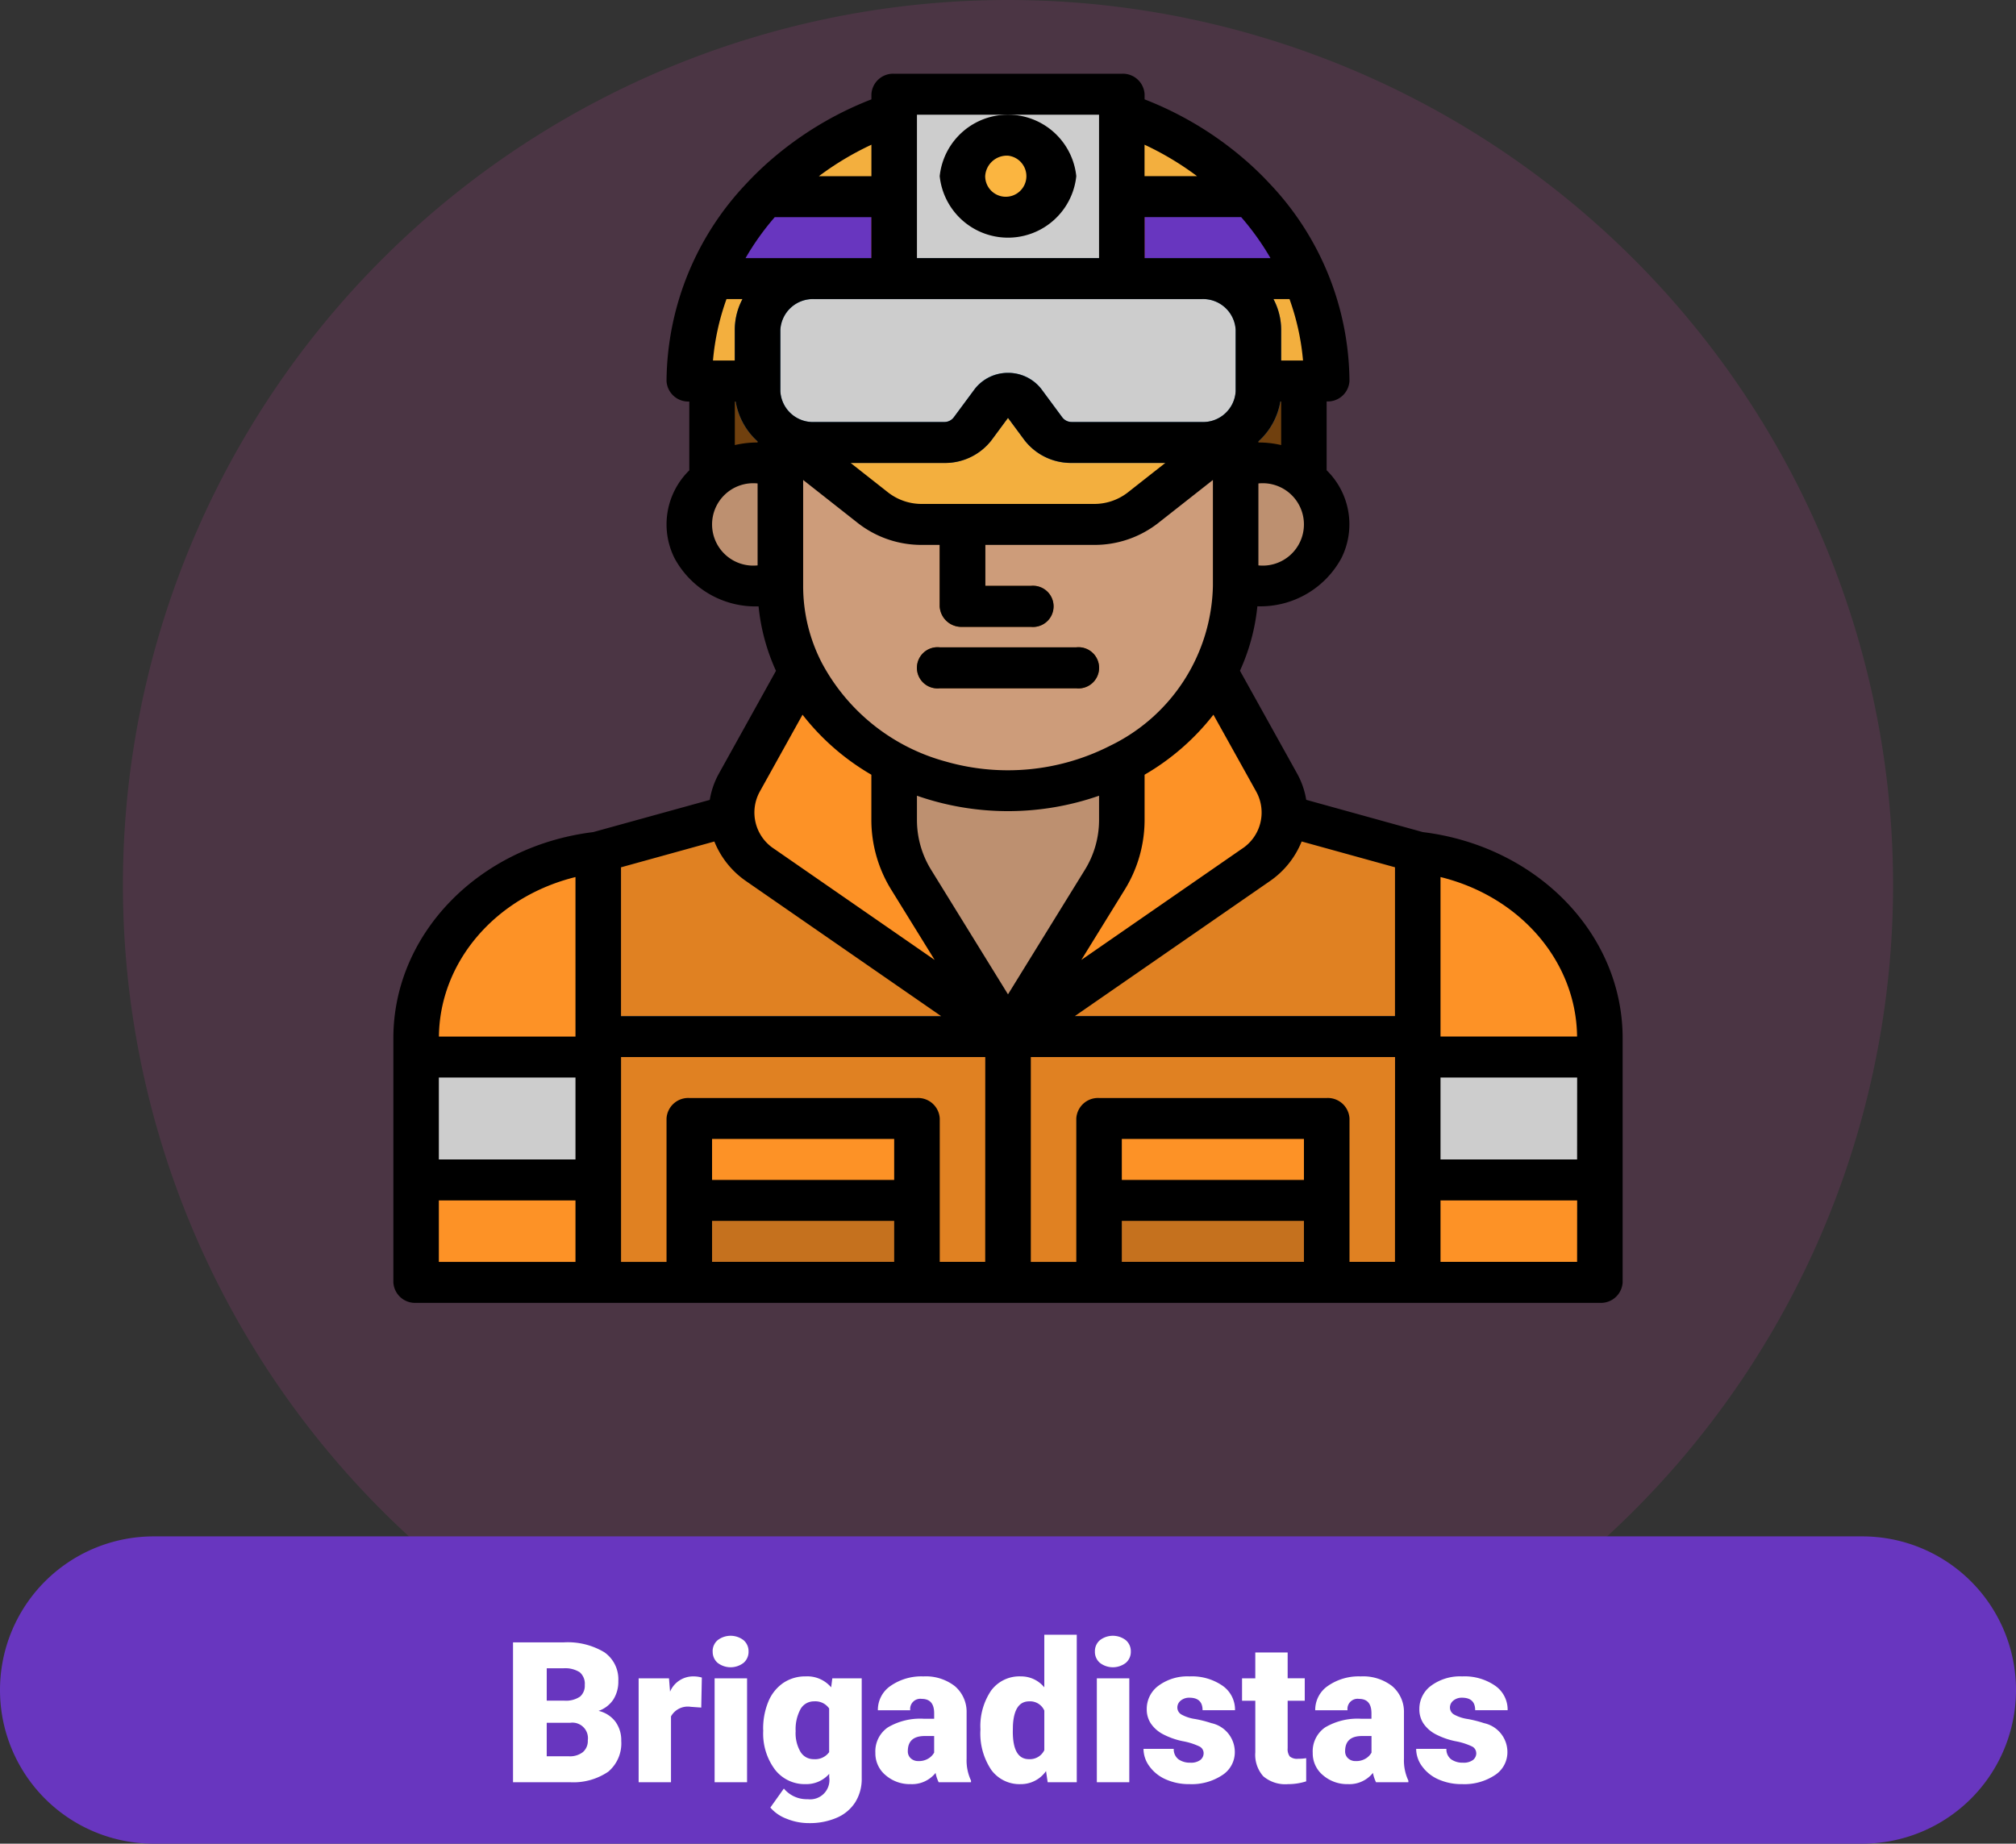 <svg xmlns="http://www.w3.org/2000/svg" width="164" height="150" viewBox="0 0 164 150">
  <rect x="0" y="0" width="164" height="150" fill="#333333" stroke="none"/>
  <g id="Grupo_136154" data-name="Grupo 136154" transform="translate(-836 -1674)">
    <path id="Trazado_194105" data-name="Trazado 194105" d="M72,0A72,72,0,1,1,0,72,72,72,0,0,1,72,0Z" transform="translate(846 1674)" fill="#b13e8d" opacity="0.195"/>
    <path id="Trazado_194103" data-name="Trazado 194103" d="M12.5,0h139a12.5,12.5,0,0,1,0,25H12.5a12.5,12.5,0,0,1,0-25Z" transform="translate(836 1799)" fill="#6836bf"/>
    <path id="Trazado_194104" data-name="Trazado 194104" d="M26.734,17V5.625H30.82a5.786,5.786,0,0,1,3.34.8A2.677,2.677,0,0,1,35.3,8.766a2.707,2.707,0,0,1-.406,1.508,2.367,2.367,0,0,1-1.2.922,2.4,2.4,0,0,1,1.367.875,2.544,2.544,0,0,1,.477,1.563,3.012,3.012,0,0,1-1.059,2.512A5.038,5.038,0,0,1,31.352,17Zm2.742-4.836v2.727h1.8a1.709,1.709,0,0,0,1.141-.34,1.189,1.189,0,0,0,.4-.957,1.261,1.261,0,0,0-1.414-1.43Zm0-1.8h1.43a2.031,2.031,0,0,0,1.281-.329,1.168,1.168,0,0,0,.383-.948,1.226,1.226,0,0,0-.414-1.038,2.216,2.216,0,0,0-1.336-.317H29.477Zm12.57.563-.867-.062a1.558,1.558,0,0,0-1.594.781V17H36.953V8.547h2.469l.086,1.086a2.039,2.039,0,0,1,1.852-1.242,2.567,2.567,0,0,1,.734.094ZM45.773,17H43.133V8.547h2.641Zm-2.8-10.633a1.175,1.175,0,0,1,.406-.922,1.727,1.727,0,0,1,2.109,0,1.175,1.175,0,0,1,.406.922,1.175,1.175,0,0,1-.406.922,1.727,1.727,0,0,1-2.109,0A1.175,1.175,0,0,1,42.977,6.367Zm4.109,6.344a5.708,5.708,0,0,1,.422-2.266,3.4,3.4,0,0,1,1.211-1.52,3.192,3.192,0,0,1,1.836-.535,2.538,2.538,0,0,1,2.063.891l.094-.734H55.1V16.68a3.564,3.564,0,0,1-.52,1.941,3.334,3.334,0,0,1-1.5,1.266,5.528,5.528,0,0,1-2.281.441,4.769,4.769,0,0,1-1.8-.352,3.251,3.251,0,0,1-1.332-.914l1.1-1.547a2.414,2.414,0,0,0,1.938.867,1.568,1.568,0,0,0,1.75-1.8V16.32a2.472,2.472,0,0,1-1.914.836,3.055,3.055,0,0,1-2.5-1.184,4.9,4.9,0,0,1-.953-3.168Zm2.641.164a3.007,3.007,0,0,0,.391,1.645,1.232,1.232,0,0,0,1.094.605,1.4,1.4,0,0,0,1.242-.57V11a1.363,1.363,0,0,0-1.227-.578,1.241,1.241,0,0,0-1.1.629A3.429,3.429,0,0,0,49.727,12.875ZM61.359,17a2.973,2.973,0,0,1-.25-.758,2.448,2.448,0,0,1-2.031.914,3,3,0,0,1-2.031-.723,2.3,2.3,0,0,1-.836-1.816,2.364,2.364,0,0,1,1.016-2.078,5.174,5.174,0,0,1,2.953-.7h.813v-.448q0-1.17-1.008-1.17a.824.824,0,0,0-.937.926H56.414a2.36,2.36,0,0,1,1.043-1.99,4.383,4.383,0,0,1,2.66-.765,3.843,3.843,0,0,1,2.555.789,2.743,2.743,0,0,1,.961,2.164v3.742a3.832,3.832,0,0,0,.359,1.781V17Zm-1.648-1.719a1.469,1.469,0,0,0,.816-.211,1.322,1.322,0,0,0,.465-.477V13.242h-.766q-1.375,0-1.375,1.234a.754.754,0,0,0,.242.582A.876.876,0,0,0,59.711,15.281Zm5.047-2.57a5.164,5.164,0,0,1,.867-3.164,2.854,2.854,0,0,1,2.422-1.156,2.428,2.428,0,0,1,1.906.891V5h2.641V17H70.227l-.133-.906a2.493,2.493,0,0,1-2.062,1.063A2.849,2.849,0,0,1,65.641,16,5.327,5.327,0,0,1,64.758,12.711Zm2.633.164q0,2.25,1.313,2.25a1.3,1.3,0,0,0,1.25-.734V11.172a1.261,1.261,0,0,0-1.234-.75q-1.219,0-1.32,1.969ZM76.867,17H74.227V8.547h2.641ZM74.07,6.367a1.175,1.175,0,0,1,.406-.922,1.727,1.727,0,0,1,2.109,0,1.175,1.175,0,0,1,.406.922,1.175,1.175,0,0,1-.406.922,1.727,1.727,0,0,1-2.109,0A1.175,1.175,0,0,1,74.07,6.367Zm8.844,8.258a.608.608,0,0,0-.352-.539,5.348,5.348,0,0,0-1.336-.422A6.092,6.092,0,0,1,79.6,13.09a2.722,2.722,0,0,1-.977-.863,2.061,2.061,0,0,1-.336-1.164,2.336,2.336,0,0,1,.961-1.918,3.958,3.958,0,0,1,2.516-.754,4.386,4.386,0,0,1,2.688.758,2.37,2.37,0,0,1,1.016,1.992H82.828q0-1.016-1.07-1.016a1.061,1.061,0,0,0-.7.23.714.714,0,0,0-.281.574.655.655,0,0,0,.344.57,3.248,3.248,0,0,0,1.1.359,9.486,9.486,0,0,1,1.324.336,2.406,2.406,0,0,1,1.906,2.352,2.214,2.214,0,0,1-1.027,1.883,4.505,4.505,0,0,1-2.66.727,4.6,4.6,0,0,1-1.937-.391A3.24,3.24,0,0,1,78.5,15.7a2.406,2.406,0,0,1-.477-1.414h2.461a1.017,1.017,0,0,0,.391.855,1.607,1.607,0,0,0,.961.27,1.264,1.264,0,0,0,.809-.219A.7.7,0,0,0,82.914,14.625Zm6.836-8.18v2.1h1.391v1.828H89.75v3.867a.987.987,0,0,0,.172.664.922.922,0,0,0,.68.188,3.862,3.862,0,0,0,.656-.047V16.93a4.859,4.859,0,0,1-1.484.227,2.758,2.758,0,0,1-2.008-.641,2.626,2.626,0,0,1-.648-1.945v-4.2H86.039V8.547h1.078v-2.1ZM96.938,17a2.973,2.973,0,0,1-.25-.758,2.448,2.448,0,0,1-2.031.914,3,3,0,0,1-2.031-.723,2.3,2.3,0,0,1-.836-1.816A2.364,2.364,0,0,1,92.8,12.539a5.174,5.174,0,0,1,2.953-.7h.813v-.448q0-1.17-1.008-1.17a.824.824,0,0,0-.937.926H91.992a2.36,2.36,0,0,1,1.043-1.99,4.383,4.383,0,0,1,2.66-.765,3.843,3.843,0,0,1,2.555.789,2.743,2.743,0,0,1,.961,2.164v3.742a3.832,3.832,0,0,0,.359,1.781V17Zm-1.648-1.719a1.469,1.469,0,0,0,.816-.211,1.322,1.322,0,0,0,.465-.477V13.242H95.8q-1.375,0-1.375,1.234a.754.754,0,0,0,.242.582A.876.876,0,0,0,95.289,15.281Zm9.8-.656a.608.608,0,0,0-.352-.539,5.348,5.348,0,0,0-1.336-.422,6.092,6.092,0,0,1-1.625-.574,2.722,2.722,0,0,1-.977-.863,2.061,2.061,0,0,1-.336-1.164,2.336,2.336,0,0,1,.961-1.918,3.958,3.958,0,0,1,2.516-.754,4.386,4.386,0,0,1,2.688.758,2.37,2.37,0,0,1,1.016,1.992h-2.641q0-1.016-1.07-1.016a1.061,1.061,0,0,0-.7.23.714.714,0,0,0-.281.574.655.655,0,0,0,.344.57,3.248,3.248,0,0,0,1.1.359,9.486,9.486,0,0,1,1.324.336,2.406,2.406,0,0,1,1.906,2.352,2.214,2.214,0,0,1-1.027,1.883,4.505,4.505,0,0,1-2.66.727,4.6,4.6,0,0,1-1.937-.391A3.24,3.24,0,0,1,100.68,15.7a2.406,2.406,0,0,1-.477-1.414h2.461a1.017,1.017,0,0,0,.391.855,1.607,1.607,0,0,0,.961.27,1.264,1.264,0,0,0,.809-.219A.7.7,0,0,0,105.094,14.625Z" transform="translate(851 1802)" fill="#fff"/>
    <g id="filled_outline" data-name="filled outline" transform="translate(828 1664)">
      <path id="Trazado_193389" data-name="Trazado 193389" d="M152,136h5.556v8.333H152Z" transform="translate(-86.074 -95)" fill="#70400e"/>
      <path id="Trazado_193390" data-name="Trazado 193390" d="M336,136h5.556v8.333H336Z" transform="translate(-227.481 -95)" fill="#70400e"/>
      <path id="Trazado_193391" data-name="Trazado 193391" d="M153.259,178h-3.7a5.028,5.028,0,1,1,0-10h3.7Z" transform="translate(-79.926 -120.333)" fill="#bd9070"/>
      <path id="Trazado_193392" data-name="Trazado 193392" d="M328,178h3.7a5.028,5.028,0,1,0,0-10H328Z" transform="translate(-221.333 -120.333)" fill="#bd9070"/>
      <path id="Trazado_193393" data-name="Trazado 193393" d="M169.926,24c14.318,0,25.926,10.447,25.926,23.333H144C144,34.447,155.607,24,169.926,24Z" transform="translate(-79.926 -6.333)" fill="#f3af3e"/>
      <path id="Trazado_193394" data-name="Trazado 193394" d="M199.8,70.667H151.36A22.892,22.892,0,0,1,155.723,64h39.718a22.892,22.892,0,0,1,4.363,6.667Z" transform="translate(-85.582 -38)" fill="#6836bf"/>
      <path id="Trazado_193395" data-name="Trazado 193395" d="M216,24h18.519V39H216Z" transform="translate(-135.259 -6.333)" fill="#cdcdcd"/>
      <ellipse id="Elipse_5398" data-name="Elipse 5398" cx="3.704" cy="3.333" rx="3.704" ry="3.333" transform="translate(86.296 21)" fill="#fbb540"/>
      <path id="Trazado_193396" data-name="Trazado 193396" d="M142.3,275.333,133.037,272l-9.259,3.333L99.7,282,96,283.667V317h74.074V283.667L166.37,282Z" transform="translate(-43.037 -202.667)" fill="#e08122"/>
      <path id="Trazado_193397" data-name="Trazado 193397" d="M248,376h3.7v23.333H248Z" transform="translate(-159.852 -285)" fill="#c5711e"/>
      <path id="Trazado_193398" data-name="Trazado 193398" d="M139.185,387.333H105.852a1.676,1.676,0,1,1,0-3.333h33.333a1.676,1.676,0,1,1,0,3.333Z" transform="translate(-49.185 -291.333)" fill="#cdcdcd"/>
      <path id="Trazado_193399" data-name="Trazado 193399" d="M283.185,387.333H249.852a1.676,1.676,0,1,1,0-3.333h33.333a1.676,1.676,0,1,1,0,3.333Z" transform="translate(-159.852 -291.333)" fill="#cdcdcd"/>
      <path id="Trazado_193400" data-name="Trazado 193400" d="M233.12,284.265,225.259,297,217.4,284.265a9.23,9.23,0,0,1-1.4-4.856V272h18.519v7.409a9.23,9.23,0,0,1-1.4,4.856Z" transform="translate(-135.259 -202.667)" fill="#bd9070"/>
      <path id="Trazado_193401" data-name="Trazado 193401" d="M265.259,251.333,272.667,248l5.189,9.34a5.077,5.077,0,0,1-1.713,6.716L256,278l7.861-12.735a9.23,9.23,0,0,0,1.4-4.856Z" transform="translate(-166 -183.667)" fill="#fd9226"/>
      <path id="Trazado_193402" data-name="Trazado 193402" d="M172.069,251.333,164.661,248l-5.189,9.34a5.077,5.077,0,0,0,1.713,6.716L181.328,278l-7.861-12.735a9.23,9.23,0,0,1-1.4-4.856Z" transform="translate(-91.328 -183.667)" fill="#fd9226"/>
      <path id="Trazado_193403" data-name="Trazado 193403" d="M176,136h37.037v16.667c0,9.2-8.291,16.667-18.519,16.667S176,161.871,176,152.667Z" transform="translate(-104.519 -95)" fill="#cd9c7a"/>
      <path id="Trazado_193404" data-name="Trazado 193404" d="M239.407,194h-5.556A1.767,1.767,0,0,1,232,192.333v-6.667a1.862,1.862,0,0,1,3.7,0v5h3.7a1.676,1.676,0,1,1,0,3.333Z" transform="translate(-147.556 -133)" fill="#70400e"/>
      <path id="Trazado_193405" data-name="Trazado 193405" d="M236.963,243.333H225.852a1.676,1.676,0,1,1,0-3.333h11.111a1.676,1.676,0,1,1,0,3.333Z" transform="translate(-141.407 -177.333)" fill="#70400e"/>
      <path id="Trazado_193406" data-name="Trazado 193406" d="M176,136v4.378l7.558,5.949a6.421,6.421,0,0,0,3.962,1.339h14a6.421,6.421,0,0,0,3.962-1.339l7.558-5.949V136Z" transform="translate(-104.519 -95)" fill="#f3af3e"/>
      <path id="Trazado_193407" data-name="Trazado 193407" d="M62.815,320C54.351,320.952,48,327.428,48,335.1V355H62.815Z" transform="translate(-6.148 -240.667)" fill="#fd9226"/>
      <path id="Trazado_193408" data-name="Trazado 193408" d="M400,320c8.464.952,14.815,7.428,14.815,15.1V355H400Z" transform="translate(-276.667 -240.667)" fill="#fd9226"/>
      <path id="Trazado_193409" data-name="Trazado 193409" d="M204.111,109.333h-10.55a2.872,2.872,0,0,1-2.311-1.113l-1.724-2.327a1.478,1.478,0,0,0-2.311,0l-1.724,2.327a2.872,2.872,0,0,1-2.311,1.113H172.63a4.416,4.416,0,0,1-4.63-4.167v-5A4.416,4.416,0,0,1,172.63,96h31.481a4.416,4.416,0,0,1,4.63,4.167v5A4.416,4.416,0,0,1,204.111,109.333Z" transform="translate(-98.37 -63.333)" fill="#cdcdcd"/>
      <path id="Trazado_193410" data-name="Trazado 193410" d="M197.963,104.667h-10.55a4.776,4.776,0,0,1-3.852-1.855L182.222,101l-1.338,1.807a4.776,4.776,0,0,1-3.852,1.855h-10.55c-3.578,0-6.477-2.613-6.481-5.833v-5c0-3.22,2.9-5.83,6.481-5.833h31.481c3.578,0,6.477,2.613,6.481,5.833v5C204.44,102.053,201.541,104.663,197.963,104.667Zm-15.741-7.33a3.342,3.342,0,0,1,2.7,1.3l1.724,2.327a.955.955,0,0,0,.77.371h10.55a2.653,2.653,0,0,0,2.778-2.5v-5a2.653,2.653,0,0,0-2.778-2.5H166.481a2.653,2.653,0,0,0-2.778,2.5v5a2.653,2.653,0,0,0,2.778,2.5h10.55a.955.955,0,0,0,.77-.371l1.724-2.327A3.342,3.342,0,0,1,182.222,97.337Z" transform="translate(-92.222 -57)" fill="#3775a4"/>
      <path id="Trazado_193411" data-name="Trazado 193411" d="M400,400h14.815v10H400Z" transform="translate(-276.667 -304)" fill="#cdcdcd"/>
      <path id="Trazado_193412" data-name="Trazado 193412" d="M144,424h18.519v6.667H144Z" transform="translate(-79.926 -323)" fill="#fd9226"/>
      <path id="Trazado_193413" data-name="Trazado 193413" d="M288,456h18.518v6.667H288Z" transform="translate(-190.593 -348.333)" fill="#c5711e"/>
      <path id="Trazado_193414" data-name="Trazado 193414" d="M288,424h18.518v6.667H288Z" transform="translate(-190.593 -323)" fill="#fd9226"/>
      <path id="Trazado_193415" data-name="Trazado 193415" d="M48,400H62.815v10H48Z" transform="translate(-6.148 -304)" fill="#cdcdcd"/>
      <path id="Trazado_193416" data-name="Trazado 193416" d="M144,456h18.519v6.667H144Z" transform="translate(-79.926 -348.333)" fill="#c5711e"/>
      <path id="Trazado_193417" data-name="Trazado 193417" d="M208,64h1.852v5H208Z" transform="translate(-129.111 -38)" fill="#a83b32"/>
      <path id="Trazado_193418" data-name="Trazado 193418" d="M296,64h1.852v5H296Z" transform="translate(-196.741 -38)" fill="#a83b32"/>
      <path id="Trazado_193419" data-name="Trazado 193419" d="M225.852,243.333h11.111a1.676,1.676,0,1,0,0-3.333H225.852a1.676,1.676,0,1,0,0,3.333Z" transform="translate(-141.407 -177.333)"/>
      <path id="Trazado_193420" data-name="Trazado 193420" d="M123.747,77.7l-9.487-2.627a6.605,6.605,0,0,0-.748-2.15l-4.642-8.352a16.589,16.589,0,0,0,1.416-5.242h.084a7.486,7.486,0,0,0,6.751-3.919,6.149,6.149,0,0,0-1.2-7.15v-5.6A1.767,1.767,0,0,0,117.778,41a23.559,23.559,0,0,0-6.494-16.064c-.517-.557-1.068-1.1-1.641-1.614a27.9,27.9,0,0,0-8.532-5.238v-.417A1.767,1.767,0,0,0,99.259,16H80.741a1.767,1.767,0,0,0-1.852,1.667v.417a27.9,27.9,0,0,0-8.532,5.239c-.573.516-1.124,1.058-1.634,1.606A23.567,23.567,0,0,0,62.222,41a1.767,1.767,0,0,0,1.852,1.667v5.6a6.149,6.149,0,0,0-1.2,7.15,7.486,7.486,0,0,0,6.751,3.919h.084a16.592,16.592,0,0,0,1.416,5.242L66.486,72.93a6.606,6.606,0,0,0-.747,2.149L56.253,77.7C46.952,78.846,40.014,85.989,40,94.438v19.9A1.767,1.767,0,0,0,41.852,116h96.3A1.767,1.767,0,0,0,140,114.333v-19.9c-.014-8.448-6.952-15.592-16.253-16.733ZM54.815,112.667H43.7v-5H54.815Zm0-8.333H43.7V97.667H54.815Zm0-10H43.706c.061-6.075,4.6-11.374,11.109-12.977ZM110.2,74.417a3.521,3.521,0,0,1-1.187,4.652L95.966,88.1l3.514-5.693a10.8,10.8,0,0,0,1.631-5.665V73.03a19.477,19.477,0,0,0,5.6-4.882ZM77.82,52.581A8.389,8.389,0,0,0,83,54.333h1.442v5A1.767,1.767,0,0,0,86.3,61h5.556a1.676,1.676,0,1,0,0-3.333h-3.7V54.333H97a8.39,8.39,0,0,0,5.182-1.751l4.487-3.531v8.616a14.788,14.788,0,0,1-8.335,12.993,18.314,18.314,0,0,1-13.391,1.3,16.222,16.222,0,0,1-10.088-8.031,13.6,13.6,0,0,1-1.519-6.262V49.05ZM77.2,47.667H84.81a4.776,4.776,0,0,0,3.852-1.855L90,44l1.338,1.807a4.776,4.776,0,0,0,3.852,1.855H102.8l-3.058,2.407A4.442,4.442,0,0,1,97,51H83a4.442,4.442,0,0,1-2.744-.927ZM110.37,56V49.333a3.352,3.352,0,1,1,0,6.667Zm0-10v-.09a5.621,5.621,0,0,0,1.785-3.244h.067v3.544A8.172,8.172,0,0,0,110.37,46ZM112.9,34.333a19.792,19.792,0,0,1,1.1,5h-1.78v-2.5a5.322,5.322,0,0,0-.627-2.5Zm-11.793-12.56a24.178,24.178,0,0,1,4.274,2.56h-4.274Zm0,5.893h7.863A21.449,21.449,0,0,1,111.352,31H101.111ZM82.593,19.333H97.407V31H82.593Zm23.148,15a2.653,2.653,0,0,1,2.778,2.5v5a2.653,2.653,0,0,1-2.778,2.5H95.19a.955.955,0,0,1-.77-.371L92.7,41.636a3.448,3.448,0,0,0-5.394,0l-1.724,2.327a.955.955,0,0,1-.769.371H74.259a2.653,2.653,0,0,1-2.778-2.5v-5a2.653,2.653,0,0,1,2.778-2.5ZM78.889,21.774v2.56H74.615A24.178,24.178,0,0,1,78.889,21.774ZM67.1,34.333H68.4a5.322,5.322,0,0,0-.627,2.5v2.5H66a19.787,19.787,0,0,1,1.1-5ZM69.63,56a3.352,3.352,0,1,1,0-6.667Zm0-10a8.172,8.172,0,0,0-1.852.211V42.667h.067A5.621,5.621,0,0,0,69.63,45.91Zm-.981-15a21.446,21.446,0,0,1,2.377-3.333h7.863V31ZM69.8,74.419l3.485-6.271a19.478,19.478,0,0,0,5.6,4.883v3.711a10.8,10.8,0,0,0,1.631,5.666L84.034,88.1,70.989,79.069a3.522,3.522,0,0,1-1.189-4.65ZM58.519,80.564l7.593-2.1a7.161,7.161,0,0,0,2.618,3.25L84.555,92.667H58.519Zm22.222,32.1H65.926v-3.333H80.741Zm0-6.667H65.926v-3.333H80.741Zm7.407,6.667h-3.7V101a1.767,1.767,0,0,0-1.852-1.667H64.074A1.767,1.767,0,0,0,62.222,101v11.667h-3.7V96h29.63Zm-4.39-31.878a7.708,7.708,0,0,1-1.165-4.047v-2a22.481,22.481,0,0,0,14.815,0v2a7.71,7.71,0,0,1-1.165,4.047L90,90.9Zm30.316,31.878H99.259v-3.333h14.815Zm0-6.667H99.259v-3.333h14.815Zm7.407,6.667h-3.7V101a1.767,1.767,0,0,0-1.852-1.667H97.407A1.767,1.767,0,0,0,95.556,101v11.667h-3.7V96h29.63Zm0-20H95.445L111.271,81.71a7.162,7.162,0,0,0,2.618-3.248l7.593,2.1Zm14.815,20H125.185v-5H136.3Zm0-8.333H125.185V97.667H136.3Zm-11.111-10V81.356c6.511,1.6,11.047,6.9,11.109,12.977Z"/>
      <path id="Trazado_193421" data-name="Trazado 193421" d="M232,37a5.586,5.586,0,0,0,11.111,0A5.586,5.586,0,0,0,232,37Zm5.556-1.667A1.676,1.676,0,1,1,235.7,37,1.767,1.767,0,0,1,237.556,35.333Z" transform="translate(-147.556 -12.667)"/>
    </g>
  </g>
</svg>
